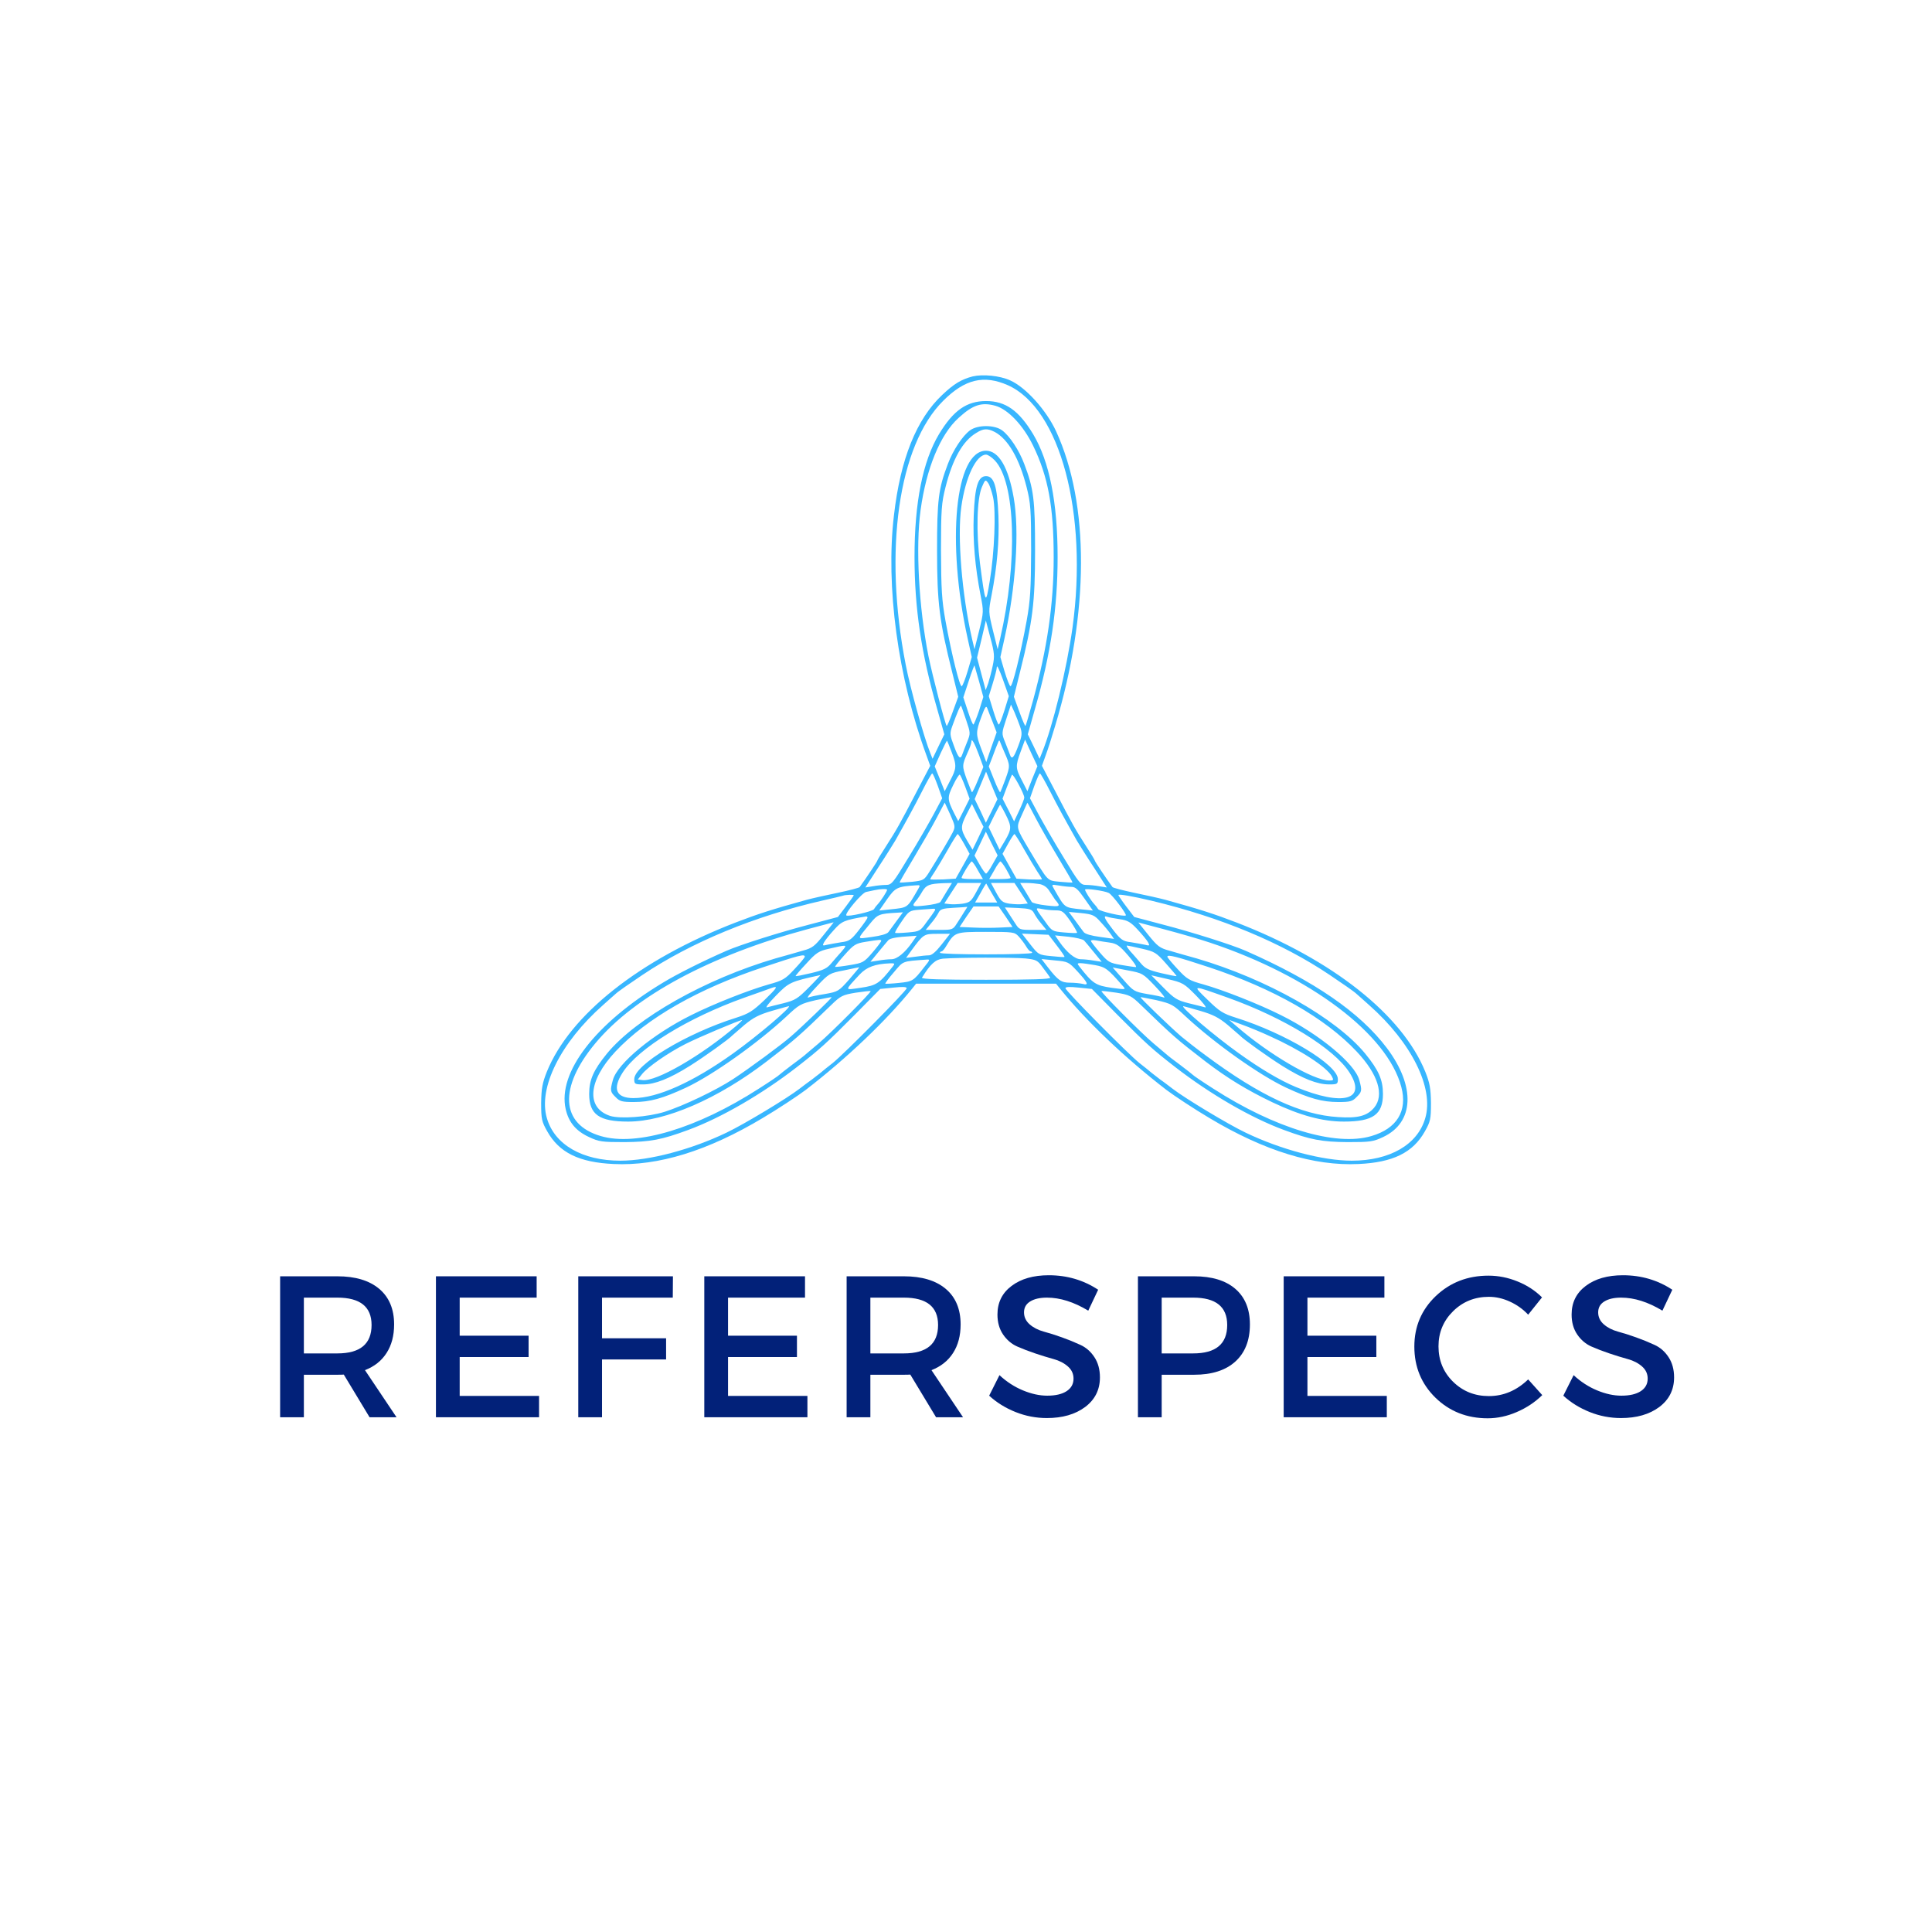 <svg xmlns="http://www.w3.org/2000/svg" xmlns:xlink="http://www.w3.org/1999/xlink" width="500" zoomAndPan="magnify" viewBox="0 0 375 375" height="500" preserveAspectRatio="xMidYMid meet" version="1.0"><defs><g/><clipPath id="3b5826d069"><path d="M 105 72.586 L 278 72.586 L 278 226 L 105 226 Z M 105 72.586 " clip-rule="nonzero"/></clipPath></defs><rect x="-37.5" width="450" fill="#ffffff" y="-37.5" height="450" fill-opacity="1"/><rect x="-37.5" width="450" fill="#ffffff" y="-37.5" height="450" fill-opacity="1"/><rect x="-37.5" width="450" fill="#ffffff" y="-37.5" height="450" fill-opacity="1"/><g clip-path="url(#3b5826d069)"><path fill="#38b6ff" d="M 188.809 73.059 C 186.602 73.629 185.156 74.5 182.91 76.629 C 177.891 81.336 174.77 89.078 173.516 100.012 C 171.879 113.754 174.277 131.523 179.828 146.629 L 180.555 148.645 L 177.93 153.652 C 174.656 159.957 174.008 161.094 171.957 164.285 C 171.043 165.688 170.281 166.941 170.281 167.055 C 170.281 167.207 168.266 170.242 166.859 172.18 C 166.742 172.332 164.84 172.824 162.672 173.281 C 160.469 173.734 157.727 174.344 156.586 174.648 C 149.738 176.547 147.152 177.379 142.703 179.09 C 124.137 186.266 110.633 196.969 106.145 208.016 C 105.27 210.219 105.078 211.242 105.039 214.09 C 105.039 217.242 105.152 217.699 106.219 219.594 C 108.539 223.734 112.422 225.633 119.117 225.934 C 127.75 226.352 137.375 223.391 148.027 217.016 C 150.918 215.305 154.949 212.648 156.395 211.547 C 164.422 205.359 172.031 198.109 177.055 191.883 L 177.812 190.934 L 204.977 190.934 L 205.738 191.883 C 210.758 198.109 218.367 205.359 226.395 211.547 C 227.84 212.648 231.871 215.305 234.762 217.016 C 245.414 223.391 255.039 226.352 263.676 225.934 C 270.371 225.633 274.25 223.734 276.57 219.594 C 277.637 217.699 277.75 217.242 277.75 214.09 C 277.711 211.242 277.52 210.219 276.645 208.016 C 272.156 196.969 258.652 186.266 240.09 179.09 C 235.637 177.379 233.051 176.547 226.203 174.648 C 225.062 174.344 222.324 173.734 220.117 173.281 C 217.949 172.824 216.047 172.332 215.934 172.18 C 214.523 170.242 212.508 167.207 212.508 167.055 C 212.508 166.941 211.746 165.688 210.836 164.285 C 208.781 161.094 208.133 159.957 204.863 153.652 L 202.238 148.645 L 202.961 146.629 C 203.379 145.531 204.215 142.91 204.824 140.824 C 211.441 118.844 211.48 97.809 204.977 83.688 C 203.074 79.59 199.078 75.148 196.035 73.816 C 194.02 72.906 190.75 72.602 188.809 73.059 Z M 195.617 74.766 C 205.773 79.285 211.215 99.633 208.172 121.84 C 207.031 129.965 204.367 140.898 202.238 146.137 L 201.781 147.277 L 200.641 144.883 L 199.496 142.531 L 200.867 137.672 C 203.988 126.812 205.281 118.008 205.281 108.098 C 205.281 97.508 203.684 89.535 200.523 84.258 C 197.746 79.664 195.16 77.844 191.395 77.844 C 187.629 77.844 185.043 79.664 182.266 84.258 C 179.105 89.535 177.508 97.508 177.508 108.098 C 177.508 118.008 178.805 126.812 181.922 137.672 L 183.293 142.531 L 182.152 144.883 L 181.008 147.277 L 180.555 146.137 C 179.375 143.215 176.672 133.609 175.797 129.016 C 171.461 106.844 174.391 86.383 183.102 77.766 C 187.285 73.59 190.977 72.719 195.617 74.766 Z M 193.184 78.754 C 195.656 79.438 198.621 82.586 200.523 86.496 C 203.453 92.535 204.52 98.379 204.52 108.176 C 204.52 117.285 203.266 125.828 200.488 136.039 C 199.766 138.66 199.117 140.824 199.043 140.898 C 198.965 140.973 198.434 139.758 197.863 138.164 L 196.797 135.242 L 197.977 130.457 C 200.449 120.59 200.906 117.059 200.906 106.844 C 200.906 97.012 200.641 94.848 198.812 90.066 C 197.824 87.41 195.961 84.598 194.516 83.535 C 193.031 82.434 189.758 82.434 188.273 83.535 C 186.828 84.598 184.965 87.41 183.977 90.066 C 182.152 94.848 181.883 97.012 181.883 106.844 C 181.883 117.059 182.34 120.59 184.812 130.457 L 185.992 135.242 L 184.926 138.164 C 184.355 139.758 183.824 140.973 183.75 140.898 C 183.445 140.594 180.973 131.066 180.211 127.344 C 178.348 117.93 177.699 106.164 178.688 98.988 C 179.793 90.938 182.492 84.332 186.07 81.105 C 188.848 78.562 190.52 78.031 193.184 78.754 Z M 193.07 83.84 C 195.656 85.207 197.863 89.004 199.27 94.582 C 200.031 97.582 200.145 98.875 200.145 106.844 C 200.105 114.398 199.992 116.488 199.27 120.512 C 198.09 126.965 196.492 133.418 196.113 133.191 C 195.922 133.078 195.426 131.789 194.969 130.27 L 194.172 127.535 L 194.969 123.93 C 197.176 113.867 197.898 103.086 196.758 96.594 C 195.73 90.672 193.828 87.484 191.395 87.484 C 185.383 87.484 183.672 105.098 187.82 123.93 L 188.617 127.535 L 187.82 130.27 C 187.363 131.789 186.867 133.078 186.676 133.191 C 186.297 133.418 184.699 126.965 183.52 120.512 C 182.797 116.488 182.684 114.398 182.645 106.844 C 182.645 98.875 182.758 97.582 183.52 94.582 C 184.891 89.117 186.867 85.586 189.492 84.031 C 190.863 83.156 191.66 83.117 193.07 83.84 Z M 193.105 89.383 C 197.141 93.672 197.559 109.047 194.133 123.93 L 193.641 126.016 L 192.727 122.371 C 191.852 118.766 191.852 118.652 192.461 115.539 C 193.523 110.074 193.98 105.023 193.793 100.051 C 193.562 94.395 192.953 92.418 191.395 92.418 C 189.836 92.418 189.227 94.395 189 100.051 C 188.809 105.023 189.266 110.074 190.328 115.539 C 190.938 118.652 190.938 118.766 190.062 122.371 L 189.148 126.016 L 188.656 123.93 C 186.715 115.426 185.766 104.113 186.602 98.305 C 187.398 92.609 189.492 88.242 191.395 88.242 C 191.738 88.242 192.535 88.773 193.105 89.383 Z M 192.766 96.559 C 193.336 99.289 193.031 107.188 192.117 112.73 C 191.32 117.551 191.281 117.438 190.215 109.352 C 189.453 103.352 189.605 96.785 190.598 94.508 C 191.203 93.102 191.281 93.027 191.773 93.711 C 192.078 94.09 192.496 95.379 192.766 96.559 Z M 192.688 129.207 C 192.461 130.344 192.043 131.863 191.812 132.621 L 191.32 133.949 L 190.48 130.801 L 189.645 127.648 L 190.52 124.043 L 191.355 120.438 L 192.23 123.777 C 193.031 126.738 193.07 127.422 192.688 129.207 Z M 190.062 132.355 L 190.863 135.281 L 190.023 137.977 C 189.531 139.418 189.035 140.633 188.922 140.633 C 188.809 140.633 188.312 139.457 187.855 138.012 L 186.98 135.355 L 188.047 132.129 C 188.617 130.344 189.148 129.016 189.148 129.168 C 189.188 129.32 189.605 130.762 190.062 132.355 Z M 194.969 137.859 C 194.477 139.379 194.02 140.633 193.867 140.633 C 193.715 140.633 193.223 139.379 192.766 137.859 L 191.926 135.129 L 192.688 132.66 C 193.105 131.293 193.488 129.852 193.488 129.434 C 193.523 129.016 194.02 130.117 194.668 131.902 L 195.809 135.129 Z M 187.516 139.723 C 188.391 142.305 188.391 142.34 187.703 144.051 C 187.324 145 186.906 146.062 186.793 146.402 C 186.41 147.543 186.031 147.164 185.156 144.77 C 184.355 142.645 184.32 142.379 184.852 140.898 C 185.801 138.277 186.41 136.875 186.527 136.988 C 186.602 137.027 187.02 138.277 187.516 139.723 Z M 192.688 140.176 L 193.449 142.152 L 192.422 145.035 L 191.434 147.922 L 190.52 145.492 C 189.379 142.531 189.379 142.152 190.48 139.152 C 191.168 137.293 191.395 136.875 191.621 137.445 C 191.773 137.824 192.23 139.074 192.688 140.176 Z M 198.016 141.09 C 198.434 142.34 198.395 142.797 197.633 144.809 C 196.758 147.164 196.379 147.543 195.996 146.402 C 195.883 146.062 195.465 145 195.086 144.051 C 194.398 142.34 194.398 142.34 195.312 139.57 L 196.227 136.762 L 196.91 138.242 C 197.254 139.039 197.746 140.328 198.016 141.09 Z M 184.699 145.949 C 185.727 148.605 185.688 149.137 184.395 151.566 L 183.367 153.578 L 182.418 151.188 L 181.43 148.758 L 182.57 146.215 C 183.215 144.809 183.785 143.707 183.824 143.785 C 183.863 143.82 184.281 144.809 184.699 145.949 Z M 190.023 146.555 L 190.863 148.871 L 189.836 151.375 C 189.266 152.781 188.73 153.844 188.656 153.77 C 188.578 153.691 188.125 152.555 187.629 151.223 C 186.715 148.645 186.715 148.566 187.82 146.062 C 188.238 145.188 188.543 144.238 188.543 144.012 C 188.543 143.102 189.148 144.199 190.023 146.555 Z M 195.008 146.137 C 196.074 148.566 196.074 148.68 195.16 151.223 C 194.668 152.555 194.211 153.691 194.133 153.77 C 194.059 153.844 193.523 152.781 192.953 151.34 L 191.926 148.758 L 192.648 146.898 C 193.031 145.832 193.488 144.656 193.676 144.238 C 193.906 143.633 193.98 143.594 194.133 144.051 C 194.246 144.352 194.629 145.301 195.008 146.137 Z M 200.371 151.148 L 199.422 153.578 L 198.395 151.566 C 197.102 149.098 197.062 148.719 198.129 145.832 L 198.965 143.555 L 200.145 146.137 L 201.363 148.719 Z M 192.496 157.414 L 191.355 159.691 L 190.293 157.375 L 189.188 155.098 L 190.293 152.438 L 191.395 149.781 L 192.496 152.477 L 193.602 155.133 Z M 182.035 152.555 L 182.875 154.945 L 181.277 157.945 C 180.402 159.574 178.23 163.371 176.406 166.332 C 173.363 171.383 173.059 171.762 171.992 171.762 C 171.387 171.762 170.207 171.875 169.406 172.027 L 167.961 172.254 L 170.434 168.422 C 171.84 166.297 173.324 163.902 173.781 163.145 C 176.367 158.551 177.32 156.805 178.957 153.617 C 179.906 151.719 180.82 150.125 180.934 150.125 C 181.086 150.125 181.543 151.223 182.035 152.555 Z M 187.363 152.742 L 188.199 155.02 L 187.098 157.223 L 185.992 159.387 L 185.23 157.906 C 183.863 155.172 183.824 154.793 185.004 152.402 C 185.574 151.188 186.184 150.273 186.297 150.352 C 186.41 150.426 186.906 151.488 187.363 152.742 Z M 198.812 154.832 C 198.812 155.059 198.355 156.199 197.824 157.336 L 196.836 159.426 L 195.73 157.223 L 194.59 155.02 L 195.391 152.895 C 195.844 151.719 196.301 150.578 196.418 150.391 C 196.605 150.047 198.812 154.07 198.812 154.832 Z M 203.836 153.617 C 205.469 156.805 206.422 158.551 209.008 163.145 C 209.465 163.902 210.949 166.297 212.355 168.422 L 214.828 172.254 L 213.383 172.027 C 212.586 171.875 211.406 171.762 210.797 171.762 C 209.73 171.762 209.426 171.383 206.383 166.332 C 204.559 163.371 202.391 159.574 201.516 157.945 L 199.918 154.945 L 200.754 152.555 C 201.246 151.223 201.703 150.125 201.855 150.125 C 201.969 150.125 202.883 151.719 203.836 153.617 Z M 184.891 161.625 C 184.203 162.953 182.188 166.332 180.438 169.145 C 179.375 170.852 179.297 170.891 177.055 171.156 C 175.758 171.27 174.695 171.344 174.617 171.27 C 174.582 171.23 175.797 169.105 177.355 166.523 C 178.879 163.98 180.895 160.488 181.77 158.816 L 183.367 155.781 L 184.434 158.094 C 185.422 160.336 185.461 160.488 184.891 161.625 Z M 201.059 158.855 C 201.934 160.523 203.91 163.98 205.434 166.523 C 206.992 169.105 208.211 171.23 208.172 171.27 C 208.094 171.344 207.031 171.27 205.738 171.156 C 203.188 170.891 203.531 171.23 199.879 165.117 C 197.141 160.488 197.176 160.754 198.355 158.133 C 198.926 156.879 199.383 155.816 199.422 155.816 C 199.461 155.816 200.184 157.184 201.059 158.855 Z M 189.836 162.727 L 188.77 164.93 L 187.703 163.145 C 186.41 160.906 186.41 160.449 187.629 158.02 L 188.656 156.047 L 189.758 158.285 L 190.898 160.488 Z M 195.199 158.094 C 196.379 160.449 196.379 160.906 195.086 163.145 L 194.02 164.93 L 192.953 162.727 L 191.891 160.523 L 192.953 158.359 C 193.562 157.184 194.059 156.199 194.133 156.199 C 194.172 156.199 194.668 157.031 195.199 158.094 Z M 192.648 167.777 C 192.117 168.762 191.547 169.559 191.395 169.559 C 191.242 169.559 190.672 168.762 190.141 167.812 L 189.148 166.066 L 190.254 163.754 L 191.355 161.438 L 192.496 163.754 L 193.641 166.031 Z M 187.133 163.789 L 188.199 165.727 L 186.867 168.117 L 185.5 170.547 L 183.027 170.699 C 181.656 170.738 180.555 170.738 180.555 170.66 C 180.555 170.547 180.973 169.863 181.465 169.145 C 181.961 168.383 183.102 166.449 184.016 164.852 C 184.926 163.219 185.766 161.93 185.879 161.891 C 185.992 161.891 186.562 162.766 187.133 163.789 Z M 198.773 164.852 C 199.688 166.449 200.828 168.383 201.324 169.145 C 201.816 169.863 202.238 170.547 202.238 170.66 C 202.238 170.738 201.133 170.738 199.766 170.699 L 197.293 170.547 L 195.922 168.117 L 194.59 165.727 L 195.656 163.789 C 196.227 162.766 196.797 161.891 196.91 161.891 C 197.023 161.93 197.863 163.219 198.773 164.852 Z M 189.797 168.914 L 190.785 170.625 L 188.695 170.625 C 187.551 170.625 186.641 170.547 186.641 170.395 C 186.641 170.016 188.352 167.207 188.617 167.207 C 188.73 167.207 189.301 167.965 189.797 168.914 Z M 195.312 168.727 C 195.77 169.523 196.148 170.281 196.148 170.395 C 196.148 170.547 195.238 170.625 194.098 170.625 L 192.004 170.625 L 192.992 168.914 C 193.488 167.965 194.059 167.207 194.172 167.207 C 194.324 167.207 194.82 167.891 195.312 168.727 Z M 183.785 172.977 C 183.254 173.887 182.684 174.801 182.531 175.066 C 182.379 175.293 181.086 175.598 179.641 175.75 C 176.977 176.051 176.824 175.977 178.004 174.609 C 178.156 174.383 178.652 173.699 179.031 173.016 C 179.793 171.762 180.402 171.535 183.141 171.422 L 184.777 171.383 Z M 189.418 173.281 C 188.504 174.949 188.238 175.18 186.828 175.406 C 185.953 175.52 184.812 175.559 184.281 175.484 L 183.293 175.367 L 184.586 173.355 L 185.879 171.383 L 190.445 171.383 Z M 192.496 173.355 L 193.562 175.18 L 189.266 175.18 L 190.328 173.32 C 190.898 172.254 191.395 171.457 191.434 171.496 C 191.434 171.535 191.926 172.371 192.496 173.355 Z M 198.203 173.355 L 199.496 175.367 L 198.508 175.484 C 197.977 175.559 196.836 175.52 195.961 175.406 C 194.551 175.18 194.285 174.949 193.371 173.281 L 192.348 171.383 L 196.91 171.383 Z M 201.855 171.609 C 202.656 171.801 203.301 172.254 203.758 173.055 C 204.176 173.699 204.633 174.383 204.785 174.609 C 205.965 175.977 205.812 176.051 203.148 175.75 C 201.703 175.598 200.41 175.293 200.258 175.066 C 200.105 174.801 199.535 173.887 199.004 172.977 L 198.016 171.383 L 199.309 171.383 C 200.031 171.383 201.172 171.496 201.855 171.609 Z M 178.195 172.598 C 176.027 176.316 176.332 176.129 172.832 176.508 L 170.66 176.734 L 172.184 174.535 C 173.781 172.254 174.199 172.066 177.812 171.84 C 178.613 171.762 178.652 171.84 178.195 172.598 Z M 207.98 172.141 C 208.742 172.141 209.273 172.637 210.531 174.457 L 212.129 176.734 L 209.922 176.508 C 206.461 176.129 206.762 176.316 204.594 172.559 C 204.062 171.648 204.062 171.648 205.508 171.875 C 206.344 172.027 207.449 172.141 207.98 172.141 Z M 172.184 172.711 C 172.184 173.016 170.965 174.875 170.395 175.484 C 170.129 175.75 169.785 176.203 169.637 176.469 C 169.332 176.926 164.613 177.988 164.27 177.684 C 163.93 177.305 167.312 173.281 168.113 173.129 C 168.57 173.016 169.293 172.863 169.711 172.789 C 170.891 172.523 172.184 172.484 172.184 172.711 Z M 215.207 173.32 C 215.895 173.66 218.746 177.457 218.52 177.684 C 218.176 177.988 213.457 176.887 213.156 176.469 C 213.004 176.203 212.66 175.75 212.395 175.484 C 211.785 174.836 210.605 173.016 210.605 172.672 C 210.605 172.371 214.41 172.902 215.207 173.32 Z M 165.715 173.773 C 165.715 173.852 165.031 174.836 164.195 175.938 L 162.637 177.988 L 157.043 179.469 C 151.602 180.875 143.652 183.379 140.988 184.555 C 136.387 186.566 131.328 189.109 128.664 190.742 C 115.539 198.641 108.199 208.168 109.797 215.27 C 110.367 217.812 111.773 219.52 114.32 220.695 C 116.262 221.609 116.832 221.684 121.207 221.684 C 126.23 221.645 128.438 221.227 133.57 219.328 C 139.961 216.977 147.875 212.383 154.645 207.145 C 159.137 203.652 160.238 202.664 165.906 196.969 L 170.852 191.957 L 173.438 191.691 C 175.152 191.504 175.988 191.539 175.988 191.809 C 175.988 192.301 163.852 204.562 161.609 206.348 C 160.695 207.066 159.629 207.902 159.25 208.246 C 158.867 208.547 158.07 209.156 157.539 209.574 C 156.969 209.953 155.902 210.789 155.141 211.359 C 152.781 213.18 144.414 218.23 140.988 219.859 C 134.18 223.125 126.039 225.289 120.41 225.289 C 113.027 225.289 107.625 222.176 106.145 217.016 C 104.43 211.168 108.805 202.359 117.062 195.07 C 117.973 194.234 119.078 193.289 119.496 192.906 C 119.914 192.488 122.273 190.859 124.707 189.227 C 134.18 182.887 146.469 177.797 159.629 174.801 C 161.609 174.344 163.434 173.926 163.625 173.852 C 164.117 173.66 165.715 173.621 165.715 173.773 Z M 223.539 174.836 C 236.969 178.062 248.762 182.961 258.082 189.227 C 260.516 190.859 262.875 192.488 263.293 192.906 C 263.711 193.289 264.816 194.234 265.727 195.07 C 273.984 202.359 278.359 211.168 276.645 217.016 C 275.164 222.176 269.762 225.289 262.379 225.289 C 256.75 225.289 248.609 223.125 241.801 219.859 C 238.375 218.23 230.008 213.18 227.648 211.359 C 226.887 210.789 225.824 209.953 225.25 209.574 C 224.719 209.156 223.922 208.547 223.539 208.246 C 223.16 207.902 222.094 207.066 221.18 206.348 C 218.938 204.562 206.801 192.301 206.801 191.809 C 206.801 191.539 207.637 191.504 209.352 191.691 L 211.938 191.957 L 216.883 196.969 C 222.551 202.664 223.652 203.652 228.145 207.145 C 234.914 212.383 242.828 216.977 249.219 219.328 C 254.355 221.227 256.559 221.645 261.582 221.684 C 265.957 221.684 266.527 221.609 268.469 220.695 C 274.516 217.848 274.781 210.863 269.191 203.422 C 263.977 196.516 255.152 190.441 241.801 184.555 C 239.137 183.379 231.188 180.875 225.746 179.469 L 220.156 177.988 L 218.594 175.938 C 217.758 174.836 217.074 173.812 217.074 173.734 C 217.074 173.469 219.852 173.965 223.539 174.836 Z M 187.172 176.965 C 186.828 177.57 186.145 178.594 185.727 179.242 C 184.965 180.457 184.852 180.492 182.305 180.492 L 179.68 180.492 L 180.703 179.242 C 181.277 178.594 181.922 177.648 182.152 177.191 C 182.492 176.469 182.949 176.316 185.078 176.203 C 186.449 176.129 187.668 176.051 187.742 176.016 C 187.82 175.977 187.551 176.395 187.172 176.965 Z M 195.199 177.914 L 196.531 179.926 L 194.098 180.039 C 192.727 180.113 190.406 180.113 188.922 180.039 L 186.258 179.926 L 187.59 177.914 L 188.961 175.938 L 193.828 175.938 Z M 200.676 177.191 C 200.906 177.648 201.516 178.594 202.086 179.242 L 203.113 180.492 L 200.488 180.492 C 197.938 180.492 197.824 180.457 197.062 179.242 C 196.645 178.594 195.996 177.609 195.656 177.078 L 195.047 176.129 L 197.633 176.242 C 199.84 176.355 200.297 176.508 200.676 177.191 Z M 181.43 176.773 C 181.277 177.039 180.555 178.062 179.828 179.012 C 178.613 180.723 178.5 180.797 176.254 180.988 C 174.961 181.102 173.82 181.141 173.742 181.062 C 173.668 180.949 174.238 179.961 175.035 178.824 C 176.406 176.812 176.52 176.734 178.422 176.582 C 179.488 176.508 180.668 176.434 181.047 176.395 C 181.504 176.355 181.617 176.469 181.43 176.773 Z M 204.898 176.699 C 206.156 176.699 206.422 176.887 207.754 178.785 C 208.551 179.961 209.121 180.949 209.047 181.062 C 208.969 181.141 207.828 181.102 206.535 180.988 C 204.289 180.797 204.176 180.723 202.961 179.012 C 200.828 176.09 200.828 176.164 202.238 176.434 C 202.922 176.582 204.102 176.699 204.898 176.699 Z M 174.086 178.672 C 173.438 179.582 172.715 180.57 172.449 180.91 C 172.184 181.289 170.93 181.633 169.254 181.859 C 166.172 182.277 166.211 182.543 168.875 179.277 C 170.359 177.457 170.625 177.344 174.199 177.152 L 175.266 177.078 Z M 213.574 178.898 C 214.297 179.66 215.172 180.723 215.551 181.254 L 216.234 182.238 L 213.535 181.859 C 211.824 181.633 210.605 181.289 210.34 180.91 C 210.074 180.57 209.312 179.543 208.664 178.633 L 207.449 177 L 209.883 177.23 C 212.051 177.457 212.469 177.648 213.574 178.898 Z M 168.379 178.102 C 168.379 178.293 167.617 179.355 166.707 180.531 C 165.223 182.43 164.84 182.695 163.281 182.887 C 162.332 183.039 161.074 183.266 160.543 183.379 C 159.668 183.605 159.594 183.57 159.934 182.922 C 160.164 182.504 161 181.441 161.875 180.492 C 163.395 178.785 163.852 178.594 168.113 177.875 C 168.266 177.875 168.379 177.949 168.379 178.102 Z M 217.301 178.406 C 218.859 178.633 219.43 178.938 220.801 180.418 C 221.715 181.406 222.629 182.504 222.855 182.922 C 223.199 183.57 223.121 183.605 222.246 183.379 C 221.715 183.266 220.457 183.039 219.508 182.887 C 217.949 182.695 217.566 182.43 216.082 180.531 C 214.371 178.328 214.031 177.609 214.941 177.949 C 215.207 178.062 216.273 178.254 217.301 178.406 Z M 159.895 181.441 C 158.145 183.645 157.691 184.023 155.824 184.52 C 154.684 184.859 152.289 185.543 150.5 186.035 C 136.918 190.023 123.527 197.578 117.82 204.484 C 115.195 207.715 114.359 209.574 114.359 212.344 C 114.359 216.332 116.301 217.699 121.93 217.699 C 129.16 217.699 139.391 213.254 148.789 206.043 C 154.457 201.676 155.066 201.145 161.34 195.07 C 163.168 193.289 163.547 193.098 166.098 192.68 C 167.617 192.453 168.91 192.301 168.988 192.375 C 169.18 192.566 161.34 200.461 158.906 202.512 C 157.766 203.461 156.664 204.41 156.434 204.602 C 156.207 204.828 154.988 205.777 153.734 206.688 C 152.477 207.637 151.375 208.512 151.262 208.625 C 151.148 208.777 149.359 209.992 147.266 211.32 C 135.281 219.027 123.527 222.559 116.605 220.508 C 108.805 218.23 108.387 211.094 115.578 202.473 C 123.223 193.289 137.984 185.391 156.777 180.344 C 159.516 179.621 161.762 179.012 161.797 179.012 C 161.875 178.977 161 180.074 159.895 181.441 Z M 234.84 182.961 C 254.355 189.453 269.344 200.766 272.004 211.016 C 273.223 215.648 271.129 219.062 266.184 220.508 C 259.262 222.559 247.508 219.027 235.523 211.32 C 233.43 209.992 231.645 208.777 231.527 208.625 C 231.414 208.512 230.312 207.637 229.055 206.688 C 227.801 205.777 226.582 204.828 226.355 204.602 C 226.125 204.41 225.023 203.461 223.883 202.512 C 221.449 200.461 213.609 192.566 213.801 192.375 C 213.879 192.301 215.172 192.453 216.691 192.68 C 219.242 193.098 219.621 193.289 221.449 195.07 C 227.727 201.145 228.332 201.676 234 206.043 C 238.223 209.27 242.027 211.586 246.938 213.938 C 252.375 216.52 256.676 217.699 260.859 217.699 C 266.488 217.699 268.43 216.332 268.43 212.344 C 268.43 209.574 267.594 207.715 264.969 204.484 C 259.262 197.578 245.871 190.023 232.289 186.035 C 230.5 185.543 228.105 184.859 226.965 184.52 C 225.102 184.023 224.645 183.645 222.895 181.48 L 220.953 179.051 L 225.977 180.379 C 228.715 181.102 232.707 182.238 234.84 182.961 Z M 197.672 181.707 C 198.129 182.203 198.773 183.039 199.117 183.605 C 199.461 184.215 199.879 184.668 200.031 184.668 C 200.184 184.668 200.336 184.785 200.336 184.934 C 200.336 185.125 196.301 185.238 191.395 185.238 C 186.488 185.238 182.453 185.125 182.453 184.934 C 182.453 184.785 182.605 184.668 182.758 184.668 C 182.91 184.668 183.328 184.215 183.672 183.605 C 185.309 180.91 185.383 180.875 191.395 180.875 C 196.605 180.875 196.91 180.91 197.672 181.707 Z M 182.758 183.34 C 181.695 184.707 180.855 185.43 180.324 185.43 C 179.867 185.43 178.688 185.543 177.699 185.695 L 175.875 185.922 L 176.938 184.441 C 179.258 181.289 179.336 181.254 181.961 181.254 L 184.395 181.254 Z M 205.129 183.531 C 206.004 184.668 206.688 185.656 206.613 185.734 C 206.574 185.809 205.395 185.734 204.062 185.582 C 201.629 185.352 201.551 185.316 199.953 183.266 L 198.355 181.215 L 200.941 181.328 L 203.531 181.441 Z M 177.09 182.848 C 175.684 184.898 174.125 186.188 173.02 186.188 C 172.449 186.188 171.309 186.301 170.473 186.453 L 168.949 186.684 L 170.473 184.82 C 171.309 183.797 172.184 182.773 172.41 182.504 C 172.793 182.09 174.125 181.859 176.863 181.707 L 177.93 181.633 Z M 210.414 182.543 C 210.645 182.773 211.48 183.797 212.316 184.82 L 213.84 186.684 L 212.316 186.453 C 211.48 186.301 210.34 186.188 209.77 186.188 C 208.664 186.188 207.105 184.898 205.66 182.848 L 204.785 181.559 L 207.41 181.824 C 208.816 181.973 210.188 182.316 210.414 182.543 Z M 171.043 182.621 C 171.043 182.773 170.281 183.797 169.332 184.898 C 167.695 186.797 167.504 186.91 164.918 187.328 C 163.434 187.594 162.18 187.707 162.102 187.668 C 162.027 187.594 162.863 186.531 163.93 185.352 C 165.715 183.34 166.098 183.113 168 182.809 C 170.812 182.355 171.043 182.355 171.043 182.621 Z M 215.438 182.961 C 216.77 183.152 217.34 183.57 218.977 185.469 C 220.039 186.684 220.727 187.707 220.457 187.707 C 220.191 187.707 218.898 187.516 217.566 187.289 C 215.324 186.91 215.059 186.719 213.457 184.859 C 212.508 183.758 211.746 182.773 211.746 182.621 C 211.746 182.469 212.203 182.43 212.812 182.543 C 213.383 182.656 214.562 182.848 215.438 182.961 Z M 163.777 184.176 C 163.473 184.555 163.055 185.051 162.824 185.277 C 162.598 185.543 161.949 186.266 161.379 186.949 C 160.543 187.973 159.82 188.312 157.422 188.883 C 155.824 189.262 154.457 189.527 154.418 189.453 C 154.379 189.414 155.293 188.312 156.512 187.023 C 158.449 184.898 158.906 184.594 160.961 184.137 C 164.195 183.379 164.422 183.379 163.777 184.176 Z M 221.637 184.137 C 224.109 184.707 224.414 184.859 226.355 187.062 C 227.496 188.352 228.41 189.414 228.371 189.453 C 228.332 189.527 226.965 189.262 225.367 188.883 C 222.969 188.312 222.246 187.973 221.41 186.949 C 220.84 186.266 220.191 185.543 219.965 185.277 C 219.051 184.328 218.52 183.531 218.746 183.531 C 218.898 183.531 220.191 183.797 221.637 184.137 Z M 156.207 185.695 C 156.207 185.883 155.293 186.949 154.191 188.125 C 152.402 190.059 151.945 190.324 149.168 191.086 C 145.402 192.148 138.441 194.883 134.141 197.047 C 126.723 200.727 119.84 206.422 118.965 209.609 C 118.395 211.66 118.43 211.926 119.496 212.953 C 120.293 213.789 120.75 213.902 123.035 213.902 C 126.152 213.902 128.625 213.219 133.191 211.094 C 138.363 208.664 147.074 202.473 152.629 197.312 C 155.141 194.957 155.332 194.844 158.375 194.121 C 160.012 193.781 161.379 193.516 161.418 193.555 C 161.531 193.668 155.711 199.285 153.504 201.184 C 151.641 202.816 145.441 207.371 142.281 209.461 C 138.973 211.625 132.621 214.66 129.008 215.801 C 125.734 216.824 120.371 217.203 118.43 216.598 C 113.715 215.039 114.133 209.801 119.457 204.105 C 125.543 197.613 135.586 191.883 148.219 187.707 C 155.18 185.391 156.207 185.125 156.207 185.695 Z M 234.57 187.707 C 247.203 191.883 257.246 197.613 263.332 204.105 C 267.516 208.547 268.734 212.574 266.719 215.004 C 265.348 216.598 263.598 217.09 259.719 216.824 C 252.566 216.406 244.578 212.688 234.191 204.98 C 232.215 203.539 230.008 201.789 229.285 201.184 C 227.078 199.285 221.258 193.668 221.371 193.555 C 221.41 193.516 222.777 193.781 224.414 194.121 C 227.457 194.844 227.648 194.957 230.16 197.312 C 235.715 202.473 244.426 208.664 249.598 211.094 C 254.164 213.219 256.637 213.902 259.754 213.902 C 262.039 213.902 262.496 213.789 263.293 212.953 C 264.359 211.926 264.398 211.66 263.828 209.609 C 262.953 206.422 256.066 200.727 248.648 197.047 C 244.348 194.883 237.387 192.148 233.621 191.086 C 230.844 190.324 230.387 190.059 228.598 188.125 C 227.496 186.949 226.582 185.848 226.582 185.695 C 226.582 185.199 228.449 185.695 234.57 187.707 Z M 199.043 186.035 C 201.133 186.266 201.398 186.379 202.426 187.82 C 203.074 188.656 203.684 189.527 203.836 189.758 C 203.988 190.059 200.297 190.176 191.395 190.176 C 182.492 190.176 178.805 190.059 178.957 189.758 C 180.629 187.062 181.578 186.227 183.027 186.074 C 185.727 185.848 196.719 185.809 199.043 186.035 Z M 179.336 187.781 C 177.32 190.402 177.129 190.516 174.504 190.781 C 173.133 190.934 171.918 190.973 171.84 190.934 C 171.766 190.859 172.527 189.832 173.516 188.695 C 175.379 186.492 175.035 186.605 179.715 186.266 C 180.59 186.188 180.59 186.227 179.336 187.781 Z M 209.16 188.578 C 211.176 190.781 211.406 191.312 210.148 190.973 C 209.656 190.859 208.59 190.742 207.715 190.742 C 206.004 190.742 205.395 190.324 203.414 187.781 L 202.16 186.148 L 204.746 186.414 C 207.297 186.645 207.41 186.684 209.16 188.578 Z M 173.285 187.594 C 170.699 190.895 170.168 191.273 167.047 191.73 C 163.852 192.188 163.852 192.414 166.859 189.148 C 168.227 187.707 169.824 187.098 172.715 186.984 C 173.707 186.949 173.742 187.023 173.285 187.594 Z M 212.547 187.328 C 214.602 187.707 215.059 188.086 217.91 191.352 C 218.594 192.109 218.555 192.109 215.742 191.73 C 212.621 191.273 212.09 190.895 209.504 187.594 C 209.047 187.023 209.086 186.949 209.73 186.949 C 210.148 186.949 211.441 187.137 212.547 187.328 Z M 164.84 190.098 C 162.789 192.414 162.672 192.488 160.086 192.945 C 158.641 193.172 157.195 193.477 156.852 193.629 C 156.512 193.742 157.309 192.754 158.602 191.391 C 160.887 188.961 161.039 188.883 163.816 188.352 C 165.375 188.012 166.742 187.746 166.781 187.746 C 166.859 187.707 165.984 188.77 164.84 190.098 Z M 224.188 191.391 C 225.48 192.754 226.277 193.742 225.938 193.629 C 225.594 193.477 224.148 193.172 222.703 192.945 C 220.156 192.488 220.004 192.414 218.023 190.137 L 215.969 187.781 L 218.898 188.352 C 221.789 188.883 221.867 188.961 224.188 191.391 Z M 157.004 191.656 C 154.836 193.855 154.305 194.16 152.059 194.73 C 150.691 195.07 149.246 195.414 148.863 195.527 C 148.484 195.641 149.281 194.617 150.613 193.25 C 153.125 190.668 153.469 190.516 159.25 189.262 C 159.324 189.227 158.336 190.324 157.004 191.656 Z M 232.176 193.25 C 233.508 194.617 234.305 195.641 233.926 195.527 C 233.547 195.414 232.098 195.07 230.73 194.73 C 228.484 194.16 227.953 193.855 225.824 191.691 L 223.465 189.301 L 226.582 190.023 C 229.625 190.742 229.816 190.859 232.176 193.25 Z M 148.406 194.086 C 146.086 196.285 145.363 196.742 142.891 197.539 C 133.23 200.574 123.109 206.688 123.109 209.461 C 123.109 210.41 123.223 210.484 124.82 210.484 C 127.105 210.484 129.918 209.383 133.914 206.879 C 136.805 205.055 141.523 201.676 142.129 200.992 C 142.246 200.879 143.309 199.969 144.488 198.945 C 146.238 197.5 147.344 196.934 149.816 196.211 C 151.527 195.719 153.012 195.301 153.086 195.301 C 153.848 195.301 147 201.109 142.32 204.449 C 134.484 210.066 127.598 213.141 122.957 213.141 C 119.57 213.141 118.812 211.359 120.867 208.168 C 123.871 203.5 133.496 197.578 144.414 193.668 C 147.039 192.754 149.434 191.883 149.738 191.77 C 151.148 191.273 150.879 191.691 148.406 194.086 Z M 238.375 193.668 C 249.293 197.578 258.918 203.5 261.926 208.168 C 265.387 213.523 260.629 214.773 251.5 210.977 C 248.496 209.727 244.691 207.484 240.469 204.449 C 235.789 201.109 228.941 195.301 229.703 195.301 C 229.777 195.301 231.262 195.719 232.973 196.211 C 235.445 196.934 236.551 197.5 238.301 198.945 C 239.48 199.969 240.543 200.879 240.66 200.992 C 241.266 201.676 245.984 205.055 248.875 206.879 C 252.871 209.383 255.684 210.484 257.969 210.484 C 259.566 210.484 259.68 210.41 259.68 209.461 C 259.68 206.688 249.562 200.574 239.898 197.539 C 237.387 196.742 236.703 196.324 234.383 194.047 C 231.34 191.086 231.223 191.125 238.375 193.668 Z M 142.891 199.133 C 136.195 204.867 127.371 209.992 124.707 209.648 L 123.793 209.535 L 124.633 208.473 C 125.773 207.066 129.578 204.41 133 202.664 C 135.512 201.375 143.539 197.996 144.031 197.996 C 144.148 197.996 143.613 198.488 142.891 199.133 Z M 246.363 201.07 C 252.301 203.727 257.551 207.105 258.539 208.965 C 258.879 209.648 258.844 209.727 258.008 209.727 C 254.961 209.727 246.25 204.637 239.898 199.094 L 238.566 197.957 L 241.039 198.867 C 242.41 199.359 244.805 200.348 246.363 201.07 Z M 246.363 201.07 " fill-opacity="1" fill-rule="nonzero"/></g><g fill="#022179" fill-opacity="1"><g transform="translate(50.778, 275.087)"><g><path d="M 20.953 0 L 15.953 -8.281 C 15.691 -8.258 15.273 -8.25 14.703 -8.25 L 8.203 -8.25 L 8.203 0 L 3.594 0 L 3.594 -27.359 L 14.703 -27.359 C 18.191 -27.359 20.898 -26.547 22.828 -24.922 C 24.754 -23.297 25.719 -20.992 25.719 -18.016 C 25.719 -15.828 25.227 -13.977 24.25 -12.469 C 23.281 -10.957 21.883 -9.848 20.062 -9.141 L 26.188 0 Z M 8.203 -12.391 L 14.703 -12.391 C 19.129 -12.391 21.344 -14.227 21.344 -17.906 C 21.344 -21.445 19.129 -23.219 14.703 -23.219 L 8.203 -23.219 Z M 8.203 -12.391 "/></g></g></g><g fill="#022179" fill-opacity="1"><g transform="translate(81.022, 275.087)"><g><path d="M 23.141 -23.219 L 8.203 -23.219 L 8.203 -15.828 L 21.578 -15.828 L 21.578 -11.688 L 8.203 -11.688 L 8.203 -4.141 L 23.609 -4.141 L 23.609 0 L 3.594 0 L 3.594 -27.359 L 23.141 -27.359 Z M 23.141 -23.219 "/></g></g></g><g fill="#022179" fill-opacity="1"><g transform="translate(108.648, 275.087)"><g><path d="M 21.938 -23.219 L 8.203 -23.219 L 8.203 -15.328 L 20.641 -15.328 L 20.641 -11.219 L 8.203 -11.219 L 8.203 0 L 3.594 0 L 3.594 -27.359 L 21.969 -27.359 Z M 21.938 -23.219 "/></g></g></g><g fill="#022179" fill-opacity="1"><g transform="translate(133.11, 275.087)"><g><path d="M 23.141 -23.219 L 8.203 -23.219 L 8.203 -15.828 L 21.578 -15.828 L 21.578 -11.688 L 8.203 -11.688 L 8.203 -4.141 L 23.609 -4.141 L 23.609 0 L 3.594 0 L 3.594 -27.359 L 23.141 -27.359 Z M 23.141 -23.219 "/></g></g></g><g fill="#022179" fill-opacity="1"><g transform="translate(160.736, 275.087)"><g><path d="M 20.953 0 L 15.953 -8.281 C 15.691 -8.258 15.273 -8.25 14.703 -8.25 L 8.203 -8.25 L 8.203 0 L 3.594 0 L 3.594 -27.359 L 14.703 -27.359 C 18.191 -27.359 20.898 -26.547 22.828 -24.922 C 24.754 -23.297 25.719 -20.992 25.719 -18.016 C 25.719 -15.828 25.227 -13.977 24.25 -12.469 C 23.281 -10.957 21.883 -9.848 20.062 -9.141 L 26.188 0 Z M 8.203 -12.391 L 14.703 -12.391 C 19.129 -12.391 21.344 -14.227 21.344 -17.906 C 21.344 -21.445 19.129 -23.219 14.703 -23.219 L 8.203 -23.219 Z M 8.203 -12.391 "/></g></g></g><g fill="#022179" fill-opacity="1"><g transform="translate(190.98, 275.087)"><g><path d="M 12.594 -27.562 C 16.133 -27.562 19.328 -26.625 22.172 -24.75 L 20.25 -20.688 C 17.457 -22.375 14.785 -23.219 12.234 -23.219 C 10.859 -23.219 9.77 -22.969 8.969 -22.469 C 8.176 -21.977 7.781 -21.273 7.781 -20.359 C 7.781 -19.453 8.145 -18.676 8.875 -18.031 C 9.602 -17.395 10.516 -16.926 11.609 -16.625 C 12.703 -16.332 13.883 -15.957 15.156 -15.5 C 16.438 -15.039 17.625 -14.555 18.719 -14.047 C 19.82 -13.547 20.727 -12.754 21.438 -11.672 C 22.156 -10.586 22.516 -9.273 22.516 -7.734 C 22.516 -5.336 21.555 -3.422 19.641 -1.984 C 17.723 -0.555 15.242 0.156 12.203 0.156 C 10.109 0.156 8.082 -0.234 6.125 -1.016 C 4.176 -1.797 2.473 -2.852 1.016 -4.188 L 3.016 -8.172 C 4.391 -6.891 5.906 -5.906 7.562 -5.219 C 9.219 -4.531 10.789 -4.188 12.281 -4.188 C 13.895 -4.188 15.148 -4.477 16.047 -5.062 C 16.941 -5.645 17.391 -6.457 17.391 -7.5 C 17.391 -8.438 17.023 -9.223 16.297 -9.859 C 15.566 -10.504 14.656 -10.977 13.562 -11.281 C 12.469 -11.582 11.281 -11.945 10 -12.375 C 8.727 -12.801 7.547 -13.254 6.453 -13.734 C 5.359 -14.223 4.445 -15 3.719 -16.062 C 2.988 -17.133 2.625 -18.426 2.625 -19.938 C 2.625 -22.258 3.535 -24.109 5.359 -25.484 C 7.18 -26.867 9.594 -27.562 12.594 -27.562 Z M 12.594 -27.562 "/></g></g></g><g fill="#022179" fill-opacity="1"><g transform="translate(217.278, 275.087)"><g><path d="M 3.594 -27.359 L 14.5 -27.359 C 17.945 -27.359 20.613 -26.547 22.5 -24.922 C 24.383 -23.297 25.328 -20.992 25.328 -18.016 C 25.328 -14.922 24.383 -12.52 22.5 -10.812 C 20.613 -9.102 17.945 -8.25 14.5 -8.25 L 8.203 -8.25 L 8.203 0 L 3.594 0 Z M 8.203 -23.219 L 8.203 -12.391 L 14.312 -12.391 C 18.719 -12.391 20.922 -14.227 20.922 -17.906 C 20.922 -21.445 18.719 -23.219 14.312 -23.219 Z M 8.203 -23.219 "/></g></g></g><g fill="#022179" fill-opacity="1"><g transform="translate(245.569, 275.087)"><g><path d="M 23.141 -23.219 L 8.203 -23.219 L 8.203 -15.828 L 21.578 -15.828 L 21.578 -11.688 L 8.203 -11.688 L 8.203 -4.141 L 23.609 -4.141 L 23.609 0 L 3.594 0 L 3.594 -27.359 L 23.141 -27.359 Z M 23.141 -23.219 "/></g></g></g><g fill="#022179" fill-opacity="1"><g transform="translate(273.195, 275.087)"><g><path d="M 15.719 -27.484 C 17.645 -27.484 19.523 -27.109 21.359 -26.359 C 23.203 -25.617 24.785 -24.586 26.109 -23.266 L 23.422 -19.906 C 22.43 -20.969 21.254 -21.812 19.891 -22.438 C 18.535 -23.062 17.172 -23.375 15.797 -23.375 C 13.055 -23.375 10.738 -22.441 8.844 -20.578 C 6.957 -18.711 6.016 -16.441 6.016 -13.766 C 6.016 -11.047 6.957 -8.754 8.844 -6.891 C 10.738 -5.035 13.055 -4.109 15.797 -4.109 C 18.641 -4.109 21.18 -5.188 23.422 -7.344 L 26.156 -4.297 C 24.75 -2.922 23.102 -1.828 21.219 -1.016 C 19.344 -0.203 17.457 0.203 15.562 0.203 C 11.539 0.203 8.16 -1.129 5.422 -3.797 C 2.691 -6.473 1.328 -9.781 1.328 -13.719 C 1.328 -17.602 2.711 -20.867 5.484 -23.516 C 8.266 -26.16 11.676 -27.484 15.719 -27.484 Z M 15.719 -27.484 "/></g></g></g><g fill="#022179" fill-opacity="1"><g transform="translate(302.423, 275.087)"><g><path d="M 12.594 -27.562 C 16.133 -27.562 19.328 -26.625 22.172 -24.75 L 20.25 -20.688 C 17.457 -22.375 14.785 -23.219 12.234 -23.219 C 10.859 -23.219 9.77 -22.969 8.969 -22.469 C 8.176 -21.977 7.781 -21.273 7.781 -20.359 C 7.781 -19.453 8.145 -18.676 8.875 -18.031 C 9.602 -17.395 10.516 -16.926 11.609 -16.625 C 12.703 -16.332 13.883 -15.957 15.156 -15.5 C 16.438 -15.039 17.625 -14.555 18.719 -14.047 C 19.82 -13.547 20.727 -12.754 21.438 -11.672 C 22.156 -10.586 22.516 -9.273 22.516 -7.734 C 22.516 -5.336 21.555 -3.422 19.641 -1.984 C 17.723 -0.555 15.242 0.156 12.203 0.156 C 10.109 0.156 8.082 -0.234 6.125 -1.016 C 4.176 -1.797 2.473 -2.852 1.016 -4.188 L 3.016 -8.172 C 4.391 -6.891 5.906 -5.906 7.562 -5.219 C 9.219 -4.531 10.789 -4.188 12.281 -4.188 C 13.895 -4.188 15.148 -4.477 16.047 -5.062 C 16.941 -5.645 17.391 -6.457 17.391 -7.5 C 17.391 -8.438 17.023 -9.223 16.297 -9.859 C 15.566 -10.504 14.656 -10.977 13.562 -11.281 C 12.469 -11.582 11.281 -11.945 10 -12.375 C 8.727 -12.801 7.547 -13.254 6.453 -13.734 C 5.359 -14.223 4.445 -15 3.719 -16.062 C 2.988 -17.133 2.625 -18.426 2.625 -19.938 C 2.625 -22.258 3.535 -24.109 5.359 -25.484 C 7.18 -26.867 9.594 -27.562 12.594 -27.562 Z M 12.594 -27.562 "/></g></g></g></svg>
